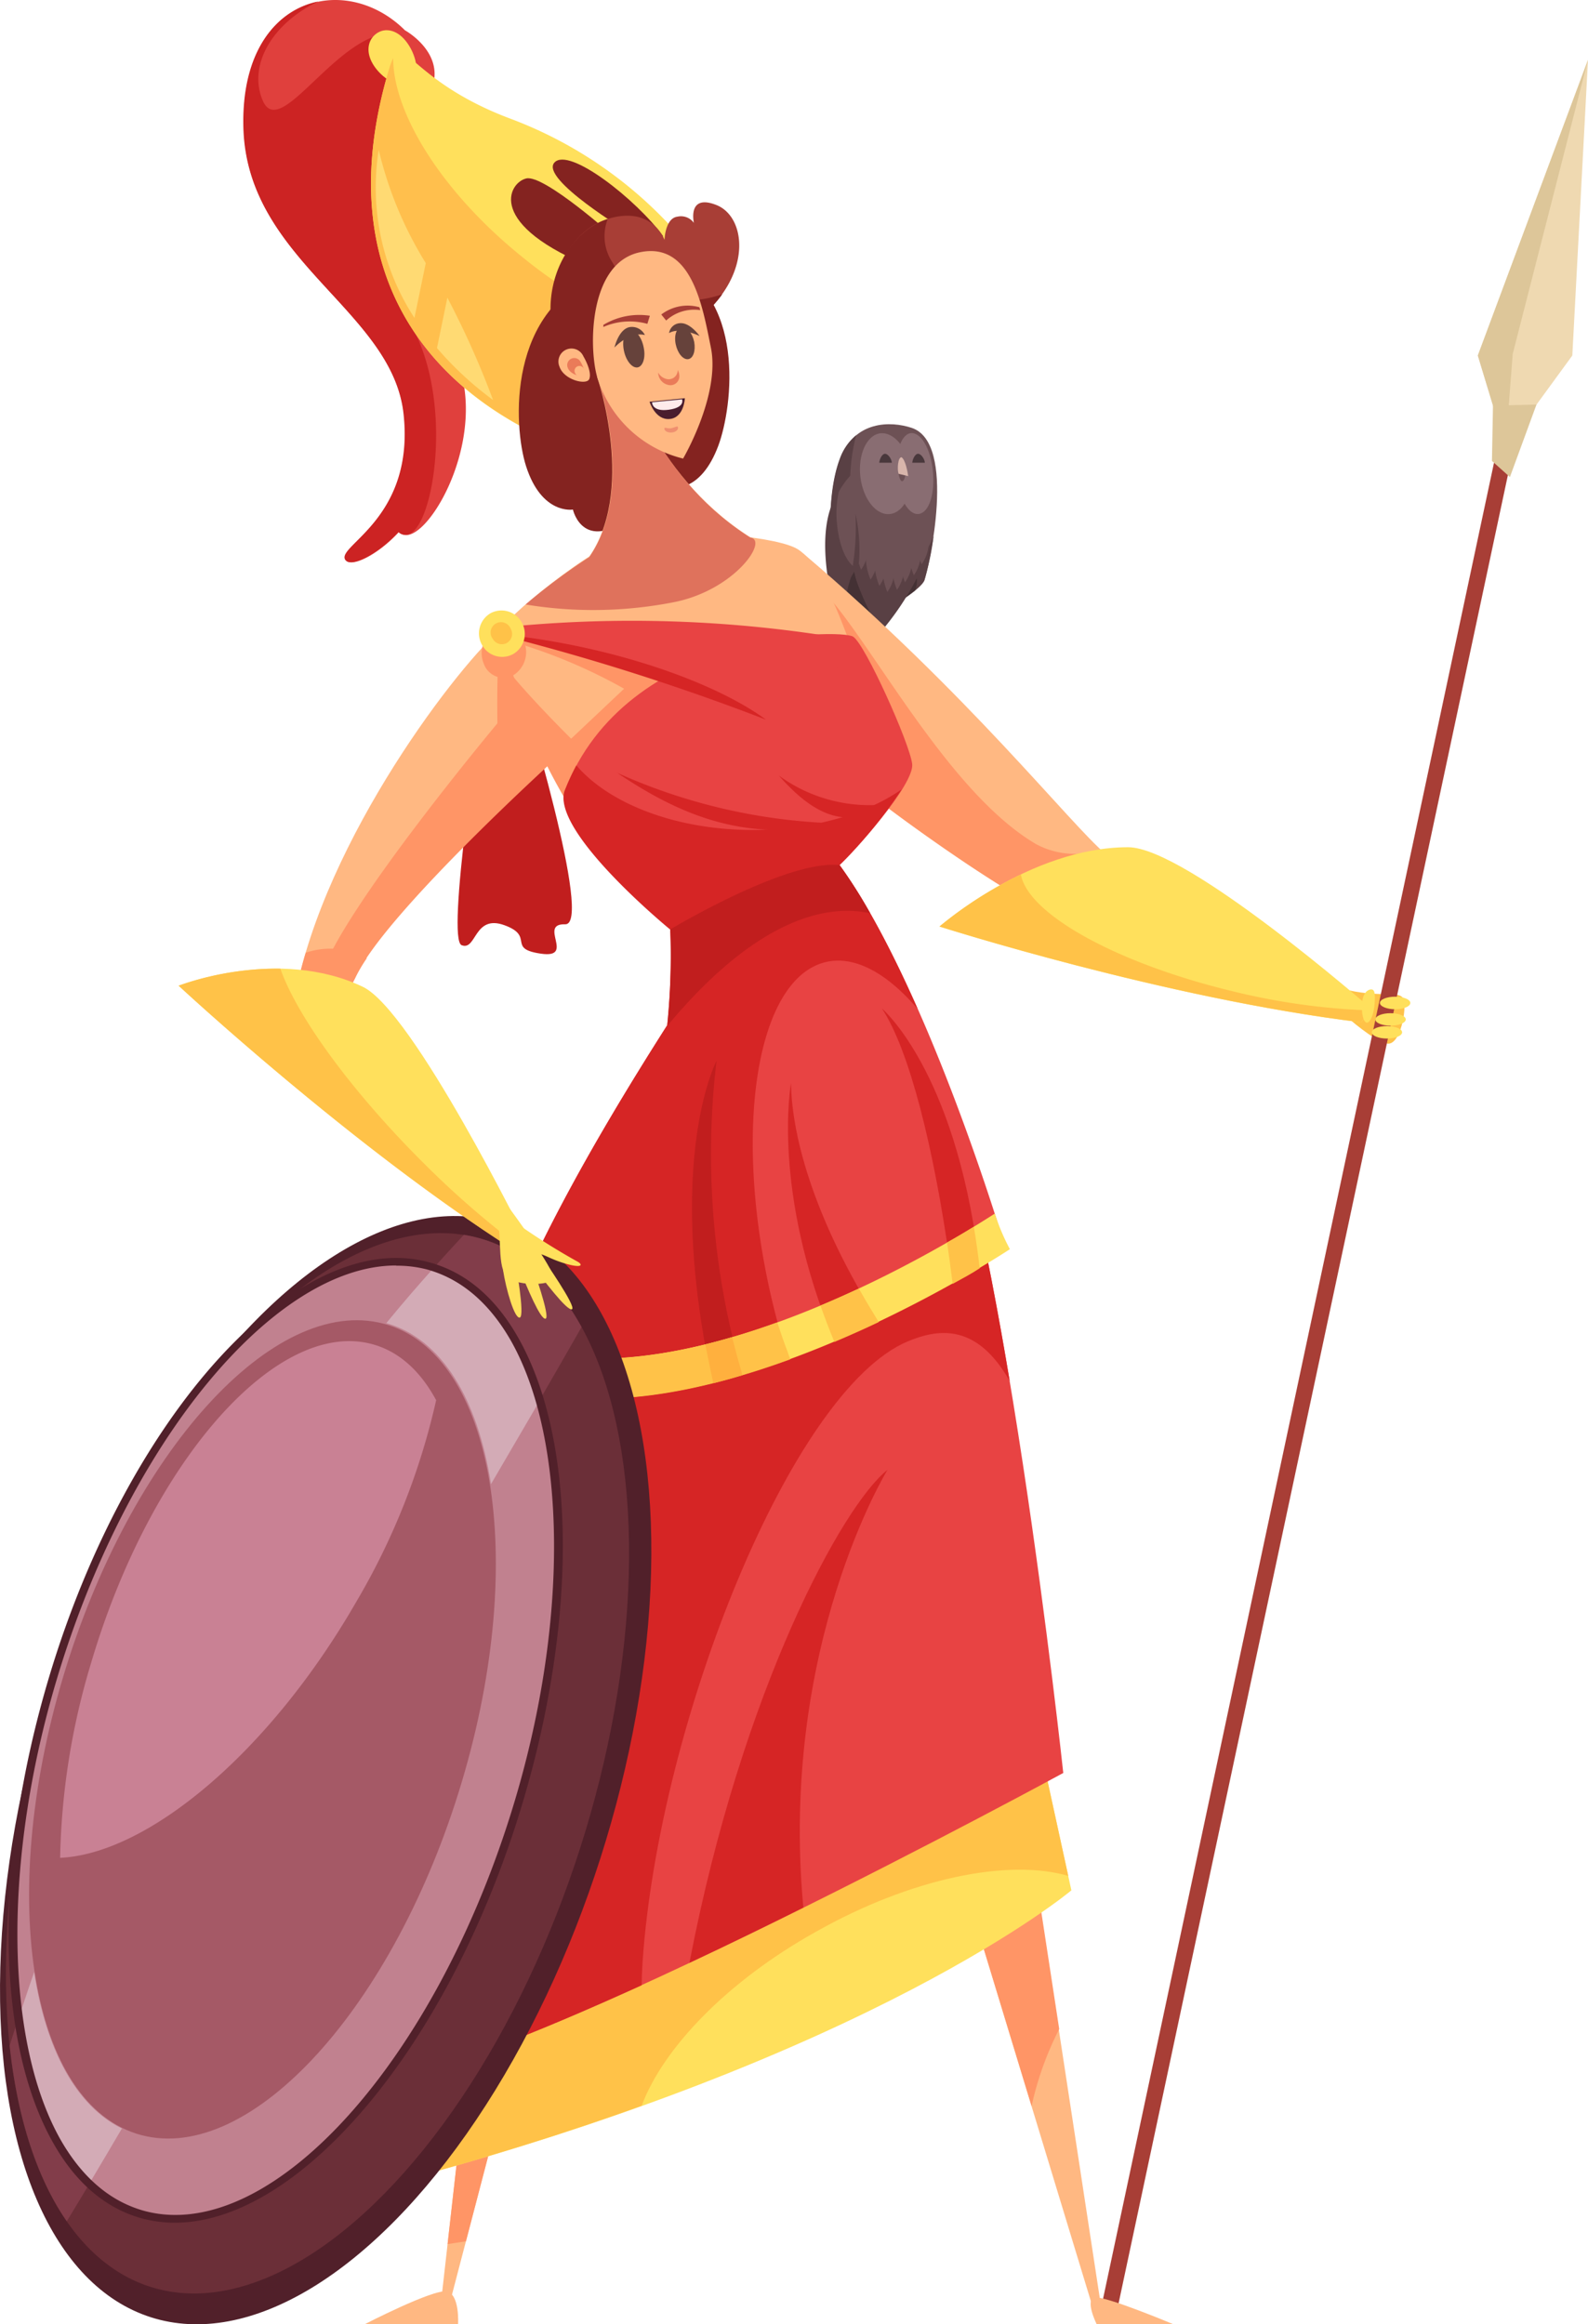 <svg xmlns="http://www.w3.org/2000/svg" viewBox="0 0 152.92 223.78"><defs><style>.cls-1{isolation:isolate;}.cls-2{fill:#ffc248;}.cls-3{fill:#6d5155;}.cls-4{fill:#594044;}.cls-5{fill:#443134;}.cls-6{fill:#896d72;}.cls-7{fill:#49383c;}.cls-8{fill:#d8b5ab;}.cls-9{fill:#c11e1e;}.cls-10{fill:#e0403d;}.cls-11{fill:#cc2323;}.cls-12{fill:#ffe05c;}.cls-13{fill:#ffbf4d;}.cls-14{fill:#ffda73;}.cls-15{fill:#842320;}.cls-16{fill:#a83e36;}.cls-17{fill:#efd9b1;}.cls-18{fill:#ddc699;}.cls-19{fill:#ffb882;}.cls-20{fill:#ff9566;}.cls-21{fill:#e84343;}.cls-22{fill:#d62525;}.cls-23{fill:#ffb03e;}.cls-24{fill:#51202a;}.cls-25{fill:#6b2f38;}.cls-26{fill:#823d4a;}.cls-27{fill:#a55966;}.cls-28{fill:#c1818f;}.cls-29{fill:#c98194;}.cls-30{fill:#d3abb6;}.cls-31{fill:#c94343;opacity:0.6;mix-blend-mode:multiply;}.cls-32{fill:#ea7b59;}.cls-33{fill:#66423b;}.cls-34{fill:#491d2e;}.cls-35{fill:#ffebeb;}.cls-36{fill:#ef8f6f;}</style></defs><title>ATHENA</title><g class="cls-1"><g id="Layer_2" data-name="Layer 2"><g id="_1" data-name="1"><path class="cls-2" d="M135.16,96.2c-.35-.9-2.34-.06-5.88-1l.43,2.72s2.55,2.28,3.84,2.55S135.5,97.1,135.16,96.2Z"/><path class="cls-3" d="M81,60.92c4.9-4.06,6.53-4.78,8-5,.43-1.2,3.19-13.29-1.22-14.73-2-.66-5.5-.72-6.88,3C78.7,49.93,81,60.92,81,60.92Z"/><path class="cls-4" d="M85.84,55.28c-2.5-.34-4.27-4.79-3.94-9.94a17.93,17.93,0,0,1,.55-3.44,5.14,5.14,0,0,0-1.58,2.27C78.7,49.93,81,60.92,81,60.92c3.69-1.54,7.59-4.06,8-5a26.53,26.53,0,0,0,.9-4.3C88.9,54,87.41,55.49,85.84,55.28Z"/><path class="cls-5" d="M80.5,58.08c.24,1.71.48,2.84.48,2.84a33.25,33.25,0,0,0,7.12-4.05,2.27,2.27,0,0,0,.18-1.19c-.85.64-4,2.19-4.63,2.1s-1.92-3.08-1.24-4.33C81.31,54,80.65,57.79,80.5,58.08Z"/><path class="cls-4" d="M88.3,55.64a26.65,26.65,0,0,1-3.52,5.24S82.61,57,82.3,55.15C84.91,56.78,88.3,55.64,88.3,55.64Z"/><path class="cls-6" d="M89.86,45.7c-.13-2.15-1-3.92-2-4s-1.65,1.69-1.52,3.84,1,3.92,2,3.95S90,47.85,89.86,45.7Z"/><path class="cls-6" d="M87.71,45.71c-.13-2.15-1.33-3.92-2.68-4s-2.34,1.69-2.21,3.84,1.32,3.92,2.67,3.95S87.84,47.86,87.71,45.71Z"/><path class="cls-7" d="M85.88,44.55c0-.3-.34-.86-.65-.86s-.54.56-.56.86Z"/><path class="cls-7" d="M89.06,44.55c0-.3-.34-.86-.65-.86s-.54.56-.56.86Z"/><path class="cls-3" d="M82,45.67c-4.38,4.57-1.42,12.81-1.42,12.81s1-3.86,3-4.82Z"/><path class="cls-4" d="M80.57,50.06a9.59,9.59,0,0,1,.2-2.71C77.7,51.66,81,60.92,81,60.92s.36-4.87,1.41-6.26C81.49,54.24,80.71,52.34,80.57,50.06Z"/><path class="cls-3" d="M83.38,53.18a5.89,5.89,0,0,0,.45,2.62,3.79,3.79,0,0,0,.68-2.19Z"/><path class="cls-3" d="M82.47,52.23a6.08,6.08,0,0,0,.45,2.62,3.84,3.84,0,0,0,.69-2.19Z"/><path class="cls-3" d="M84.23,53.79a6.08,6.08,0,0,0,.45,2.62,3.76,3.76,0,0,0,.69-2.19Z"/><path class="cls-3" d="M85,54.42A6.08,6.08,0,0,0,85.45,57a3.76,3.76,0,0,0,.69-2.19Z"/><path class="cls-3" d="M85.93,54.17a5.94,5.94,0,0,0,.45,2.62,3.79,3.79,0,0,0,.68-2.19Z"/><path class="cls-3" d="M86.7,53.45a6.08,6.08,0,0,0,.45,2.62,3.84,3.84,0,0,0,.69-2.19Z"/><path class="cls-3" d="M87.55,52.77A5.94,5.94,0,0,0,88,55.39a3.79,3.79,0,0,0,.68-2.19Z"/><path class="cls-3" d="M88.3,51.71a6.08,6.08,0,0,0,.45,2.62,3.76,3.76,0,0,0,.69-2.19Z"/><path class="cls-4" d="M82.38,49.47a24.16,24.16,0,0,1-.47,6.16l.35-.59.23.82A15.9,15.9,0,0,0,82.38,49.47Z"/><path class="cls-3" d="M87.19,45.12c0-.56-.3-.72-.38-1.09-.17,0-.31.4-.32,1s.16,1.31.38,1.3S87.24,45.79,87.19,45.12Z"/><path class="cls-8" d="M87.46,45.84c-.07-.45-.27-1.57-.65-1.82-.35,0-.43,1.18-.28,1.6Z"/><path class="cls-9" d="M49.06,62.72l-1.43-2.47C46,70.21,43,90.42,44.45,91s1.17-3,4.13-1.92.17,2.26,3.52,2.74-.33-2.91,2.33-2.83S50.71,67.77,49.06,62.72Z"/><path class="cls-10" d="M43.54,33.64c-3.95-7.6-8-18-3.46-22.82S39,2.92,39,2.92C33.24-2.81,23.09-.34,23.48,12.4S37.81,29.89,38.9,39.87s-6.33,12.64-5.64,14c.44.87,3.08-.39,5.14-2.63a1,1,0,0,0,.61.27C41.57,51.82,47.49,41.25,43.54,33.64Z"/><path class="cls-11" d="M39.85,31.8c-4-7.61-4.31-16.14.23-21a6.05,6.05,0,0,0,1.69-2.95c-1,1.86-3.53-5.25-6-4.23-4.68,1.95-9,9.51-10.47,6.06s1-7.49,5.35-9.54c-4,.81-7.44,4.75-7.21,12.24.4,12.75,14.33,17.49,15.42,27.47s-6.33,12.64-5.64,14c.44.87,3.08-.39,5.14-2.63a1,1,0,0,0,.61.27C41.57,51.82,43.8,39.41,39.85,31.8Z"/><path class="cls-12" d="M39.25,4.18c-.92-1.32-2.14-1.57-3-.95s-1.1,1.87-.18,3.19S38.68,8.62,39.57,8,40.18,5.5,39.25,4.18Z"/><path class="cls-12" d="M37.48,6.63c-5.91,19.71,3.85,31.81,18.5,37L66.06,23.46a40.34,40.34,0,0,0-16.82-12C39,7.65,38.76,2.36,37.48,6.63Z"/><path class="cls-13" d="M50.49,24.9C42.67,18.66,37.87,11,37.86,5.6a7,7,0,0,0-.38,1c-5.91,19.71,3.85,31.81,18.5,37l6-12A43.12,43.12,0,0,1,50.49,24.9Z"/><path class="cls-14" d="M41,25.33a36.68,36.68,0,0,1-4.53-10.9,23,23,0,0,0,3.44,16.18Z"/><path class="cls-14" d="M43.08,28.66l-1,4.85a32.07,32.07,0,0,0,5.4,5A85.14,85.14,0,0,0,43.08,28.66Z"/><path class="cls-15" d="M53.38,15.66c-1.38,1.58,7.18,6.72,7.18,6.72l-1.38.46s-6.78-6.06-8.5-5.66-4,4.48,6.66,8.69l6.52-3.13C61.29,19.22,54.77,14.08,53.38,15.66Z"/><polygon class="cls-16" points="146.38 32.76 147.97 32.76 107.33 223.58 105.74 223.58 146.38 32.76"/><polygon class="cls-17" points="152.92 5.76 142.31 34.23 144.98 43.04 151.41 34.23 152.92 5.76"/><polygon class="cls-18" points="152.92 5.76 142.31 34.23 144.98 43.04 145.67 34.08 152.92 5.76"/><polygon class="cls-18" points="147.96 38.95 143.77 39.05 143.67 44.38 145.4 45.93 147.96 38.95"/><path class="cls-15" d="M61.52,49.14c-5.32,4.59-6.35-.08-6.35-.08s-3,.53-4.51-4.17C49.41,41,48.82,29.57,58,26.34S64.78,46.34,61.52,49.14Z"/><path class="cls-15" d="M59.17,47c4.41,4.4,5.67-.08,5.67-.08s2.64.51,4.33-4c1.4-3.76,2.76-14.68-5.2-17.78S56.48,44.34,59.17,47Z"/><path class="cls-19" d="M77.34,53.28c16,13.59,25.64,26,29.19,29s1,8.69-5.33,5.73-22.77-15-24.08-17.53S77.34,53.28,77.34,53.28Z"/><path class="cls-20" d="M106.53,82.28c-.16-.14-.35-.3-.54-.48a7.85,7.85,0,0,1-6.24-.54C89.67,75.33,81.24,56.1,77,55.31c-.13,3.35-.46,14.1.09,15.17C78.43,73.05,94.88,85.05,101.2,88S110.09,85.24,106.53,82.28Z"/><path class="cls-19" d="M28.39,96c2.87-15.31,16-32.3,20.06-35.61s4.84,12.3,4.84,12.3-16,15-19,21.24S28.39,96,28.39,96Z"/><path class="cls-20" d="M31.78,91.34a7.13,7.13,0,0,0-2.34.39A42.33,42.33,0,0,0,28.39,96s3,4.15,5.93-2.07a15.37,15.37,0,0,1,1-1.67A6.79,6.79,0,0,0,31.78,91.34Z"/><path class="cls-20" d="M48.45,60.4c-.7.57-.55,9.24-.55,9.24S33.24,87.18,31,93.71a7.47,7.47,0,0,1-1.77,3.14c1.1.77,3.08,1.25,5.06-2.91,3-6.23,19.53-21.18,19.53-21.18S52.5,57.09,48.45,60.4Z"/><path class="cls-19" d="M60.17,83.24C53.25,77.51,47.76,61.78,48.45,60.4s10.07-9,13.43-9.17,12,.23,14.69,1.51,5,8.7,5.66,10.18S61,83.94,60.17,83.24Z"/><path class="cls-20" d="M50.45,61.74a2,2,0,0,0-2.85-1.07,2.63,2.63,0,0,0-1,3.26A2,2,0,0,0,49.45,65,2.63,2.63,0,0,0,50.45,61.74Z"/><path class="cls-20" d="M74.39,62.29c-1.91-.75-26.17-2.1-26.29-1.85a2.07,2.07,0,0,0,0,1h0a51.08,51.08,0,0,1,12,4.87L55,71.12s-3.79-3.73-6.08-6.57c1.75,5.57,6,15.18,11,19.31.85.71,23.71-18.37,23-19.86C82.69,63.52,74.93,63.64,74.39,62.29Z"/><polygon class="cls-19" points="91.97 129.95 106.25 223.51 105.64 223.51 76.14 126.5 91.97 129.95"/><path class="cls-20" d="M102,195.36,92,130,76.14,126.5l23.2,76.28A30.2,30.2,0,0,1,102,195.36Z"/><polygon class="cls-19" points="52.82 129.95 42.26 223.51 42.85 223.51 68.2 126.5 52.82 129.95"/><polygon class="cls-20" points="44.87 215.79 68.2 126.5 52.82 129.95 43.1 216.06 44.87 215.79"/><path class="cls-12" d="M37,210.41C84.21,198,103.17,182,103.17,182l-3.75-17.19L41.13,184.53Z"/><path class="cls-2" d="M78.55,186c9.18-5.19,18.57-7.07,24.32-5.39l-3.45-15.8L41.13,184.53,37,210.41c9.35-2.47,17.58-5.07,24.79-7.67C63.85,197.21,70,190.77,78.55,186Z"/><path class="cls-21" d="M37,200.14c13.83-1.39,65.39-29.44,65.39-29.44s-6-56-13.1-69.88l-39.85,28C45.34,139.08,40.1,172,37,200.14Z"/><path class="cls-22" d="M61.88,188.87c1.58-23,14.32-55.05,25.55-59.73,3.16-1.32,6.72-1.58,9.8,3.82-2.22-13.3-5-26.38-8-32.14l-39.85,28C45.34,139.08,40.1,172,37,200.14c4.87-.49,14.44-4.3,24.79-9C61.8,190.39,61.83,189.65,61.88,188.87Z"/><path class="cls-21" d="M46.86,132.3c18.18,9.35,49.93-12.25,49.93-12.25s-9.22-31.22-19.1-40.44C70,72.39,62.38,72.36,64.12,84.09a66.07,66.07,0,0,1,.13,14.62C56.83,110.36,50.45,121.71,46.86,132.3Z"/><path class="cls-22" d="M94.22,121.1c-2.3-18.11-9.29-24-9.29-24,2.7,4.1,5,13.62,6.48,24Z"/><path class="cls-22" d="M74.24,124.75c-3.71-16.22-1.34-30.6,5.31-32.13,2.79-.64,5.89,1.1,8.82,4.52-3.13-7.08-6.86-14-10.68-17.53C70,72.39,62.38,72.36,64.12,84.09a66.07,66.07,0,0,1,.13,14.62c-7.42,11.65-13.8,23-17.39,33.59,8.29,4.26,19.4,2.09,29-1.53C75.28,128.85,74.72,126.83,74.24,124.75Z"/><path class="cls-9" d="M83.8,87.93a42.22,42.22,0,0,0-4.84-7L64.28,85.35a67.81,67.81,0,0,1,0,13.36l-.09.14C73.26,87.92,80.08,87.11,83.8,87.93Z"/><path class="cls-9" d="M70.85,130A76,76,0,0,1,69,102.14s-4.57,8.62-1,27.9Z"/><path class="cls-21" d="M54.37,76.19c-1.18,4,10.47,11.62,10.47,11.62s12.52-7,16-4.51c1.31-1.18,7.24-7.77,7-9.75S83.35,62.09,82.16,61.3,60.3,60.65,54.37,76.19Z"/><path class="cls-22" d="M72.5,79.91c-7.42,0-13.84-2.53-17-6.22a22.9,22.9,0,0,0-1.15,2.5c-1.18,4,10.18,13.3,10.18,13.3s11.29-6.78,16.3-6.19a46,46,0,0,0,6-7.3C83.39,78.39,78.24,79.91,72.5,79.91Z"/><path class="cls-21" d="M47.39,60.51l-.68.51a88.84,88.84,0,0,1,30.16,9.9l5.29-9.28A122.33,122.33,0,0,0,47.39,60.51Z"/><path class="cls-22" d="M48.91,61.14l-.37.1a223.4,223.4,0,0,1,25.22,8.05C69,65.79,59.44,62.32,48.91,61.14Z"/><path class="cls-12" d="M108.63,81.57c-9.45,0-18.16,7.64-18.16,7.64s21.71,6.93,40.62,9.22l.91-1.35S114.26,81.56,108.63,81.57Z"/><path class="cls-2" d="M118.71,95.44C107.49,92.74,99,88,98.31,84.2a38.2,38.2,0,0,0-7.84,5s21.71,6.93,40.62,9.22l.77-1.14A64.46,64.46,0,0,1,118.71,95.44Z"/><path class="cls-19" d="M60.2,35.85l-2.7.43s3.87,11.2-1,17.65l16.33-1.85C63.16,46.33,60.2,35.85,60.2,35.85Z"/><path class="cls-16" d="M54.9,35.26c-3.49-6.33-.79-12.78,3.56-14.16s5.53,2,5.53,2,.06-2.1,1.25-2.24a1.53,1.53,0,0,1,1.58.6s-.66-2.84,2.17-1.72,3.49,6.52-1.45,10.74S54.9,35.26,54.9,35.26Z"/><path class="cls-15" d="M59,25.3a4.58,4.58,0,0,1-.48-4.21h0c-4.35,1.38-7.64,8-3.84,14.75,0,0,8-1.19,12.92-5.4a11.84,11.84,0,0,0,1.95-2.11C65.05,29.86,60.66,28.35,59,25.3Z"/><path class="cls-22" d="M80.35,129.2c1.49-.63,2.92-1.27,4.27-1.92-6-9.49-8.36-17.55-8.45-23C76.17,104.31,74.24,114.64,80.35,129.2Z"/><path class="cls-12" d="M48.05,129c-.42,1.1-.82,2.19-1.19,3.27,18.18,9.35,50.39-12,50.39-12a20.08,20.08,0,0,1-1.45-3.43C90.43,120.32,64.44,136.07,48.05,129Z"/><path class="cls-2" d="M75.85,130.17c-.36-.95-.69-1.9-1-2.85-8.93,3.23-19,5.08-26.82,1.71-.42,1.1-.82,2.19-1.19,3.27,8.3,4.27,19.52,2.14,29.27-1.43C76,130.64,75.94,130.41,75.85,130.17Z"/><path class="cls-2" d="M82.71,124.07c-1.19.55-2.43,1.1-3.7,1.63.4,1.14.84,2.3,1.34,3.5h0c1.49-.63,2.92-1.27,4.27-1.91h0C83.94,126.19,83.3,125.12,82.71,124.07Z"/><path class="cls-23" d="M68.69,133.18c.94-.24,1.88-.5,2.81-.78-.36-1.22-.69-2.44-1-3.66-.86.25-1.72.49-2.58.7C68.16,130.64,68.41,131.89,68.69,133.18Z"/><path class="cls-2" d="M91.74,123.61c1-.55,1.85-1,2.6-1.5-.16-1.39-.35-2.72-.56-4-.74.45-1.61,1-2.58,1.51Q91.49,121.61,91.74,123.61Z"/><ellipse class="cls-24" cx="31.37" cy="170.42" rx="55.3" ry="27.78" transform="translate(-140.52 148.44) rotate(-72.28)"/><ellipse class="cls-25" cx="30.58" cy="169.76" rx="52.91" ry="26.58" transform="translate(-140.44 147.23) rotate(-72.28)"/><path class="cls-26" d="M.93,196.94c.74,6.91,2.61,12.75,5.5,16.92C13.69,202,23.8,183.65,35,164.11c8-13.92,15.31-26.35,21-36.34-2.43-4.45-5.79-7.49-10-8.6a12.09,12.09,0,0,0-1.33-.28,172.31,172.31,0,0,0-24.09,32.78A236,236,0,0,0,.93,196.94Z"/><ellipse class="cls-27" cx="26.78" cy="167.36" rx="46.39" ry="21.79" transform="translate(-141.06 143.77) rotate(-72.91)"/><path class="cls-28" d="M41.17,121.86c-12.39-3.26-28.55,14.55-36.09,39.79S1.47,210,13.86,213.25,42.41,198.7,50,173.46,53.56,125.12,41.17,121.86Zm3.3,49.7c-6.45,21.59-20.28,36.83-30.88,34S-.37,183,6.08,161.45s20.28-36.84,30.88-34S50.92,150,44.47,171.56Z"/><path class="cls-29" d="M34.25,154.32A67.17,67.17,0,0,0,42,134.81c-1.52-2.82-3.61-4.73-6.21-5.41-9.17-2.42-21.28,11.31-27,30.65a69.15,69.15,0,0,0-3,18.82C14.23,178.48,25.9,168.78,34.25,154.32Z"/><path class="cls-30" d="M8.59,210.25c1-1.68,2.06-3.46,3.15-5.32-4.44-2.18-7.33-7.67-8.45-15.06-.54,1.52-1,3-1.54,4.49C2.74,201.35,5.06,206.93,8.59,210.25Z"/><path class="cls-30" d="M41.83,122c-1.52,1.69-3.07,3.48-4.63,5.39,5.34,1.51,8.81,7.33,10.08,15.5q2.51-4.28,4.79-8.2C50.12,128.16,46.65,123.57,41.83,122Z"/><path class="cls-24" d="M16.84,214a12.21,12.21,0,0,1-3.08-.39c-3.54-.94-6.46-3.41-8.67-7.35-5.54-9.86-5.68-27-.38-44.74,7.59-25.4,24-43.37,36.56-40,3.54.93,6.46,3.4,8.67,7.34,5.54,9.86,5.68,27,.38,44.74C43.34,196.94,28.89,214,16.84,214Zm21.3-92.16c-11.7,0-25.81,16.86-32.69,39.9-5.16,17.28-5,34.6.31,44.14,2.11,3.75,4.86,6.1,8.2,7,12.17,3.2,28.15-14.53,35.62-39.53,5.16-17.27,5-34.6-.31-44.14-2.11-3.75-4.87-6.1-8.2-7h0A11.48,11.48,0,0,0,38.14,121.86Z"/><path class="cls-19" d="M105.61,223.78H113s-6.59-2.77-7.58-2.57S105.61,223.78,105.61,223.78Z"/><path class="cls-19" d="M44.11,223.78h-9s6.59-3.4,7.89-3.16S44.11,223.78,44.11,223.78Z"/><path class="cls-22" d="M77.36,183.66c-2.34-25.17,8.1-42.14,8.1-42.14-4.27,3.34-14,21.1-19.07,47.46C70.08,187.25,73.79,185.44,77.36,183.66Z"/><path class="cls-12" d="M50.24,59.92a2.23,2.23,0,0,0-3-.88,2.25,2.25,0,0,0-.82,3.06,2.21,2.21,0,0,0,3,.87A2.24,2.24,0,0,0,50.24,59.92Z"/><path class="cls-22" d="M59.44,74.41c7.58,5.14,13.64,6.45,21.41,4.87A55.35,55.35,0,0,1,59.44,74.41Z"/><path class="cls-22" d="M75,74.67c3.84,4.37,6.92,5.07,10.86,2.7A14.85,14.85,0,0,1,75,74.67Z"/><path class="cls-2" d="M49.17,60.52a1,1,0,1,0-1.71,1,1,1,0,0,0,1.34.39A1,1,0,0,0,49.17,60.52Z"/><path class="cls-12" d="M34.92,95C26.8,91.14,17.2,94.9,17.2,94.9s16.7,15.53,32.3,25.45l1.15-.93S39.75,97.26,34.92,95Z"/><path class="cls-2" d="M41,112.19c-7.17-7.1-12.42-14.38-14-18.93A28.61,28.61,0,0,0,17.2,94.9s16.7,15.53,32.3,25.45L50,120A87.5,87.5,0,0,1,41,112.19Z"/><path class="cls-31" d="M50.61,58.2A40.21,40.21,0,0,0,64.78,58c5.93-1.12,9.29-6,7.46-6.25-9.2-5.82-12-15.88-12-15.88l-2.7.43s3.75,10.84-.8,17.34A58.85,58.85,0,0,0,50.61,58.2Z"/><path class="cls-19" d="M65.78,44.15a11.48,11.48,0,0,1-8.28-7.87c-.81-2.85-.81-11,4.16-12s6,5.26,6.79,9.15C69.4,38,65.78,44.15,65.78,44.15Z"/><path class="cls-19" d="M56.18,34.31a1.25,1.25,0,0,0-2.3,1c.43,1.28,2.6,1.8,2.86,1.19S56.44,34.75,56.18,34.31Z"/><path class="cls-32" d="M55.91,34.85a.68.68,0,0,0-1.25.53c.24.7,1.42,1,1.56.65S56.06,35.09,55.91,34.85Z"/><path class="cls-19" d="M56.21,35.48a.47.47,0,0,0-.86.37c.16.49,1,.68,1.08.45S56.32,35.65,56.21,35.48Z"/><path class="cls-33" d="M66.85,32.92c-.18-.86-.72-1.5-1.21-1.44s-.75.81-.57,1.67.71,1.5,1.2,1.43S67,33.77,66.85,32.92Z"/><path class="cls-33" d="M62,33.53c-.17-1-.74-1.77-1.28-1.73s-.83.86-.66,1.85.75,1.76,1.28,1.73S62.19,34.51,62,33.53Z"/><path class="cls-33" d="M59.17,33.46s1.45-1.58,2.93-1.2a1.38,1.38,0,0,0-1.5-.76C59.56,31.73,59.17,33.46,59.17,33.46Z"/><path class="cls-33" d="M67.37,32.35s-1.88-.92-2.94-.28a1.12,1.12,0,0,1,1-.95C66.44,31,67.37,32.35,67.37,32.35Z"/><path class="cls-16" d="M58.1,31.48l0-.2a6.72,6.72,0,0,1,4.48-.88l-.24.78A6.34,6.34,0,0,0,58.1,31.48Z"/><path class="cls-16" d="M67.43,29.86a4,4,0,0,0-3.28,1l-.47-.58a4.19,4.19,0,0,1,3.67-.7Z"/><path class="cls-32" d="M65.26,35.62s0,.05,0,.08a.87.87,0,0,1-1.11.78,1.23,1.23,0,0,1-.77-.61,1.23,1.23,0,0,0,.93,1.18.86.86,0,0,0,1.11-.77A1.25,1.25,0,0,0,65.26,35.62Z"/><path class="cls-34" d="M62.55,38.68l3.4-.34s-.07,1.87-1.46,2S62.55,38.68,62.55,38.68Z"/><path class="cls-35" d="M62.79,38.73l2.89-.28s.34.78-1.29,1S62.79,38.73,62.79,38.73Z"/><path class="cls-36" d="M65.29,41.16c0-.22-.29,0-.66.07s-.68-.17-.65.06.34.38.71.35S65.32,41.39,65.29,41.16Z"/><path class="cls-12" d="M47.64,116.15c.82,2.2.15,5.42,1.08,6.68.74,1,4.29,1,4.56.27s-4.39-7-4.39-7Z"/><path class="cls-12" d="M50.17,118.07a63,63,0,0,0,5.5,3.43c.56.36.2.62-1.51.07s-2.13-1.15-2.7-.63S49.31,117.39,50.17,118.07Z"/><path class="cls-12" d="M51.29,121.88c1,1.27,3.33,4.4,3.79,4.17s-2.78-4.86-2.78-4.86Z"/><path class="cls-12" d="M50.14,122.46c.56,1.35,1.91,4.66,2.4,4.5s-1.26-5-1.26-5Z"/><path class="cls-12" d="M48.44,122.27c.28,1.84,1.11,4.74,1.62,4.58s-.41-5.19-.41-5.19Z"/><path class="cls-12" d="M135.81,96.56c0-.33-.65-.6-1.46-.6s-1.47.27-1.47.6.66.61,1.47.61S135.81,96.9,135.81,96.56Z"/><path class="cls-12" d="M131.63,98.46c.33,0,.66-.8.74-1.81s0-1.38-.32-1.39-.82.33-.89,1.34S131.3,98.45,131.63,98.46Z"/><path class="cls-12" d="M135.37,98.15c0-.33-.66-.6-1.47-.6s-1.46.27-1.46.6.65.6,1.46.6S135.37,98.48,135.37,98.15Z"/><ellipse class="cls-12" cx="133.56" cy="99.39" rx="1.46" ry="0.6"/></g></g></g></svg>